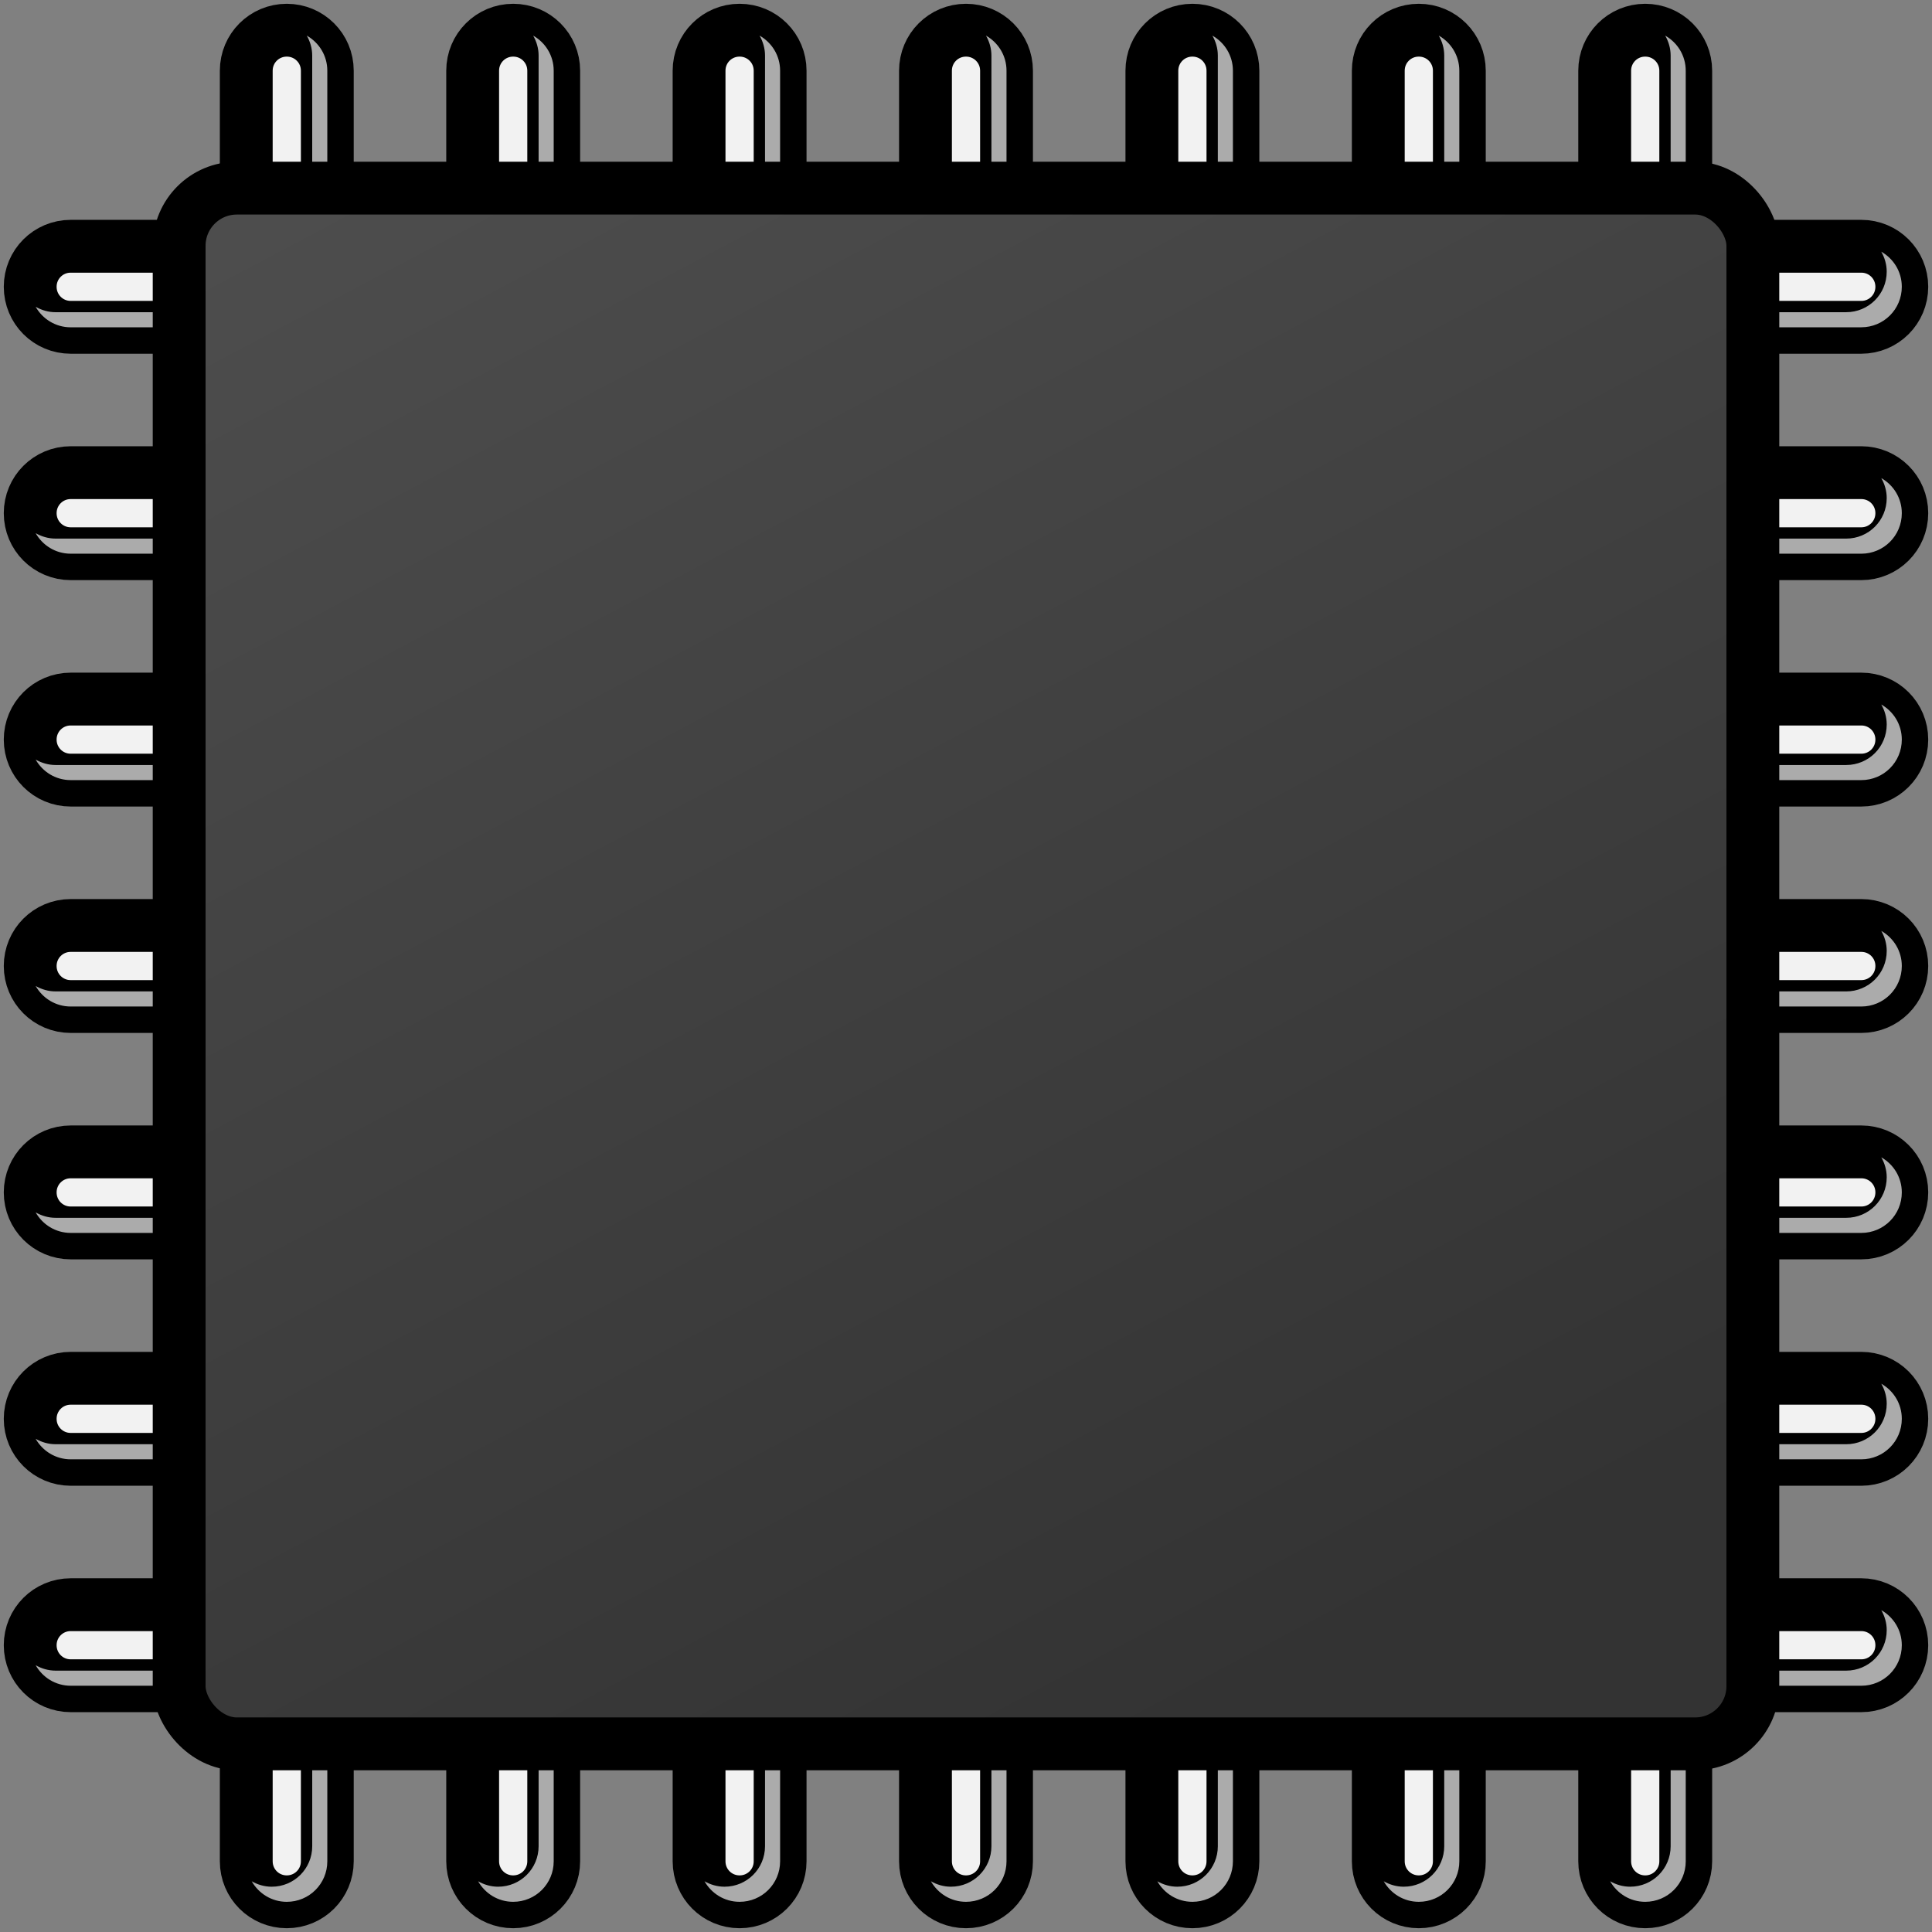 <?xml version="1.0" encoding="UTF-8" standalone="no"?>
<!-- Created with Inkscape (http://www.inkscape.org/) -->

<svg
   width="512"
   height="512"
   viewBox="0 0 135.467 135.467"
   version="1.1"
   id="svg5"
   inkscape:version="1.4.2 (ebf0e940d0, 2025-05-08)"
   sodipodi:docname="media-memory.svg"
   xmlns:inkscape="http://www.inkscape.org/namespaces/inkscape"
   xmlns:sodipodi="http://sodipodi.sourceforge.net/DTD/sodipodi-0.dtd"
   xmlns:xlink="http://www.w3.org/1999/xlink"
   xmlns="http://www.w3.org/2000/svg"
   xmlns:svg="http://www.w3.org/2000/svg">
  <rect x="0" y="0" width="135.467" height="135.467" fill="#808080" stroke="none"/>
  <sodipodi:namedview
     id="namedview7"
     pagecolor="#242424"
     bordercolor="#666666"
     borderopacity="1"
     inkscape:showpageshadow="0"
     inkscape:pageopacity="0"
     inkscape:pagecheckerboard="1"
     inkscape:deskcolor="#000000"
     inkscape:document-units="px"
     showgrid="false"
     inkscape:zoom="1.3037281"
     inkscape:cx="346.31453"
     inkscape:cy="319.46845"
     inkscape:window-width="3256"
     inkscape:window-height="1080"
     inkscape:window-x="1864"
     inkscape:window-y="0"
     inkscape:window-maximized="0"
     inkscape:current-layer="layer1" />
  <defs
     id="defs2">
    <linearGradient
       id="linearGradient14"
       inkscape:collect="always">
      <stop
         style="stop-color:#4d4d4d;stop-opacity:1;"
         offset="0"
         id="stop14" />
      <stop
         style="stop-color:#333333;stop-opacity:1;"
         offset="1"
         id="stop15" />
    </linearGradient>
    <rect
       x="0"
       y="0"
       width="512"
       height="512"
       id="rect6" />
    <rect
       x="0"
       y="0"
       width="512"
       height="512"
       id="rect5" />
    <rect
       x="0"
       y="0"
       width="512"
       height="512"
       id="rect4" />
    <rect
       x="159.151"
       y="86.956"
       width="41.527"
       height="94.196"
       id="rect3" />
    <rect
       x="93.288"
       y="58.576"
       width="58.576"
       height="275.525"
       id="rect2" />
    <linearGradient
       inkscape:collect="always"
       xlink:href="#linearGradient14"
       id="linearGradient15"
       x1="22.95"
       y1="13.192"
       x2="80.767"
       y2="122.275"
       gradientUnits="userSpaceOnUse" />
    <rect
       x="0"
       y="0"
       width="512"
       height="512"
       id="rect15" />
  </defs>
  <g
     inkscape:label="Layer 1"
     inkscape:groupmode="layer"
     id="layer1">
    <path
       id="rect8"
       style="opacity:1;fill:#f2f2f2;fill-opacity:1;stroke:#000000;stroke-width:3.704;stroke-linecap:round;stroke-linejoin:round;stroke-miterlimit:12;stroke-opacity:1;paint-order:markers stroke fill"
       d="M 20.108 2.117 C 18.534 2.117 17.267 3.384 17.267 4.958 L 17.267 17.267 L 4.958 17.267 C 3.384 17.267 2.117 18.534 2.117 20.108 C 2.117 21.682 3.384 22.95 4.958 22.95 L 18.961 22.95 C 20.046 22.95 20.973 22.341 21.452 21.452 C 22.341 20.973 22.95 20.046 22.95 18.961 L 22.95 4.958 C 22.95 3.384 21.682 2.117 20.108 2.117 z M 35.983 2.117 C 34.409 2.117 33.142 3.384 33.142 4.958 L 33.142 18.961 C 33.142 20.535 34.409 21.802 35.983 21.802 C 37.557 21.802 38.825 20.535 38.825 18.961 L 38.825 4.958 C 38.825 3.384 37.557 2.117 35.983 2.117 z M 51.858 2.117 C 50.284 2.117 49.017 3.384 49.017 4.958 L 49.017 18.961 C 49.017 20.535 50.284 21.802 51.858 21.802 C 53.432 21.802 54.7 20.535 54.7 18.961 L 54.7 4.958 C 54.7 3.384 53.432 2.117 51.858 2.117 z M 67.733 2.117 C 66.159 2.117 64.892 3.384 64.892 4.958 L 64.892 18.961 C 64.892 20.535 66.159 21.802 67.733 21.802 C 69.307 21.802 70.575 20.535 70.575 18.961 L 70.575 4.958 C 70.575 3.384 69.307 2.117 67.733 2.117 z M 83.608 2.117 C 82.034 2.117 80.767 3.384 80.767 4.958 L 80.767 18.961 C 80.767 20.535 82.034 21.802 83.608 21.802 C 85.182 21.802 86.45 20.535 86.45 18.961 L 86.45 4.958 C 86.45 3.384 85.182 2.117 83.608 2.117 z M 99.483 2.117 C 97.909 2.117 96.642 3.384 96.642 4.958 L 96.642 18.961 C 96.642 20.535 97.909 21.802 99.483 21.802 C 101.057 21.802 102.325 20.535 102.325 18.961 L 102.325 4.958 C 102.325 3.384 101.057 2.117 99.483 2.117 z M 115.358 2.117 C 113.784 2.117 112.517 3.384 112.517 4.958 L 112.517 18.961 C 112.517 20.046 113.126 20.973 114.015 21.452 C 114.494 22.341 115.421 22.95 116.506 22.95 L 130.509 22.95 C 132.083 22.95 133.35 21.682 133.35 20.108 C 133.35 18.534 132.083 17.267 130.509 17.267 L 118.2 17.267 L 118.2 4.958 C 118.2 3.384 116.932 2.117 115.358 2.117 z M 4.958 33.142 C 3.384 33.142 2.117 34.409 2.117 35.983 C 2.117 37.557 3.384 38.825 4.958 38.825 L 18.961 38.825 C 20.535 38.825 21.802 37.557 21.802 35.983 C 21.802 34.409 20.535 33.142 18.961 33.142 L 4.958 33.142 z M 116.506 33.142 C 114.932 33.142 113.664 34.409 113.664 35.983 C 113.664 37.557 114.932 38.825 116.506 38.825 L 130.509 38.825 C 132.083 38.825 133.35 37.557 133.35 35.983 C 133.35 34.409 132.083 33.142 130.509 33.142 L 116.506 33.142 z M 4.958 49.017 C 3.384 49.017 2.117 50.284 2.117 51.858 C 2.117 53.432 3.384 54.7 4.958 54.7 L 18.961 54.7 C 20.535 54.7 21.802 53.432 21.802 51.858 C 21.802 50.284 20.535 49.017 18.961 49.017 L 4.958 49.017 z M 116.506 49.017 C 114.932 49.017 113.664 50.284 113.664 51.858 C 113.664 53.432 114.932 54.7 116.506 54.7 L 130.509 54.7 C 132.083 54.7 133.35 53.432 133.35 51.858 C 133.35 50.284 132.083 49.017 130.509 49.017 L 116.506 49.017 z M 4.958 64.892 C 3.384 64.892 2.117 66.159 2.117 67.733 C 2.117 69.307 3.384 70.575 4.958 70.575 L 18.961 70.575 C 20.535 70.575 21.802 69.307 21.802 67.733 C 21.802 66.159 20.535 64.892 18.961 64.892 L 4.958 64.892 z M 116.506 64.892 C 114.932 64.892 113.664 66.159 113.664 67.733 C 113.664 69.307 114.932 70.575 116.506 70.575 L 130.509 70.575 C 132.083 70.575 133.35 69.307 133.35 67.733 C 133.35 66.159 132.083 64.892 130.509 64.892 L 116.506 64.892 z M 4.958 80.767 C 3.384 80.767 2.117 82.034 2.117 83.608 C 2.117 85.182 3.384 86.45 4.958 86.45 L 18.961 86.45 C 20.535 86.45 21.802 85.182 21.802 83.608 C 21.802 82.034 20.535 80.767 18.961 80.767 L 4.958 80.767 z M 116.506 80.767 C 114.932 80.767 113.664 82.034 113.664 83.608 C 113.664 85.182 114.932 86.45 116.506 86.45 L 130.509 86.45 C 132.083 86.45 133.35 85.182 133.35 83.608 C 133.35 82.034 132.083 80.767 130.509 80.767 L 116.506 80.767 z M 4.958 96.642 C 3.384 96.642 2.117 97.909 2.117 99.483 C 2.117 101.057 3.384 102.325 4.958 102.325 L 18.961 102.325 C 20.535 102.325 21.802 101.057 21.802 99.483 C 21.802 97.909 20.535 96.642 18.961 96.642 L 4.958 96.642 z M 116.506 96.642 C 114.932 96.642 113.664 97.909 113.664 99.483 C 113.664 101.057 114.932 102.325 116.506 102.325 L 130.509 102.325 C 132.083 102.325 133.35 101.057 133.35 99.483 C 133.35 97.909 132.083 96.642 130.509 96.642 L 116.506 96.642 z M 4.958 112.517 C 3.384 112.517 2.117 113.784 2.117 115.358 C 2.117 116.932 3.384 118.2 4.958 118.2 L 17.267 118.2 L 17.267 130.509 C 17.267 132.083 18.534 133.35 20.108 133.35 C 21.682 133.35 22.95 132.083 22.95 130.509 L 22.95 116.506 C 22.95 115.421 22.341 114.494 21.452 114.015 C 20.973 113.126 20.046 112.517 18.961 112.517 L 4.958 112.517 z M 116.506 112.517 C 115.421 112.517 114.494 113.126 114.015 114.015 C 113.126 114.494 112.517 115.421 112.517 116.506 L 112.517 130.509 C 112.517 132.083 113.784 133.35 115.358 133.35 C 116.932 133.35 118.2 132.083 118.2 130.509 L 118.2 118.2 L 130.509 118.2 C 132.083 118.2 133.35 116.932 133.35 115.358 C 133.35 113.784 132.083 112.517 130.509 112.517 L 116.506 112.517 z M 35.983 113.664 C 34.409 113.664 33.142 114.932 33.142 116.506 L 33.142 130.509 C 33.142 132.083 34.409 133.35 35.983 133.35 C 37.557 133.35 38.825 132.083 38.825 130.509 L 38.825 116.506 C 38.825 114.932 37.557 113.664 35.983 113.664 z M 51.858 113.664 C 50.284 113.664 49.017 114.932 49.017 116.506 L 49.017 130.509 C 49.017 132.083 50.284 133.35 51.858 133.35 C 53.432 133.35 54.7 132.083 54.7 130.509 L 54.7 116.506 C 54.7 114.932 53.432 113.664 51.858 113.664 z M 67.733 113.664 C 66.159 113.664 64.892 114.932 64.892 116.506 L 64.892 130.509 C 64.892 132.083 66.159 133.35 67.733 133.35 C 69.307 133.35 70.575 132.083 70.575 130.509 L 70.575 116.506 C 70.575 114.932 69.307 113.664 67.733 113.664 z M 83.608 113.664 C 82.034 113.664 80.767 114.932 80.767 116.506 L 80.767 130.509 C 80.767 132.083 82.034 133.35 83.608 133.35 C 85.182 133.35 86.45 132.083 86.45 130.509 L 86.45 116.506 C 86.45 114.932 85.182 113.664 83.608 113.664 z M 99.483 113.664 C 97.909 113.664 96.642 114.932 96.642 116.506 L 96.642 130.509 C 96.642 132.083 97.909 133.35 99.483 133.35 C 101.057 133.35 102.325 132.083 102.325 130.509 L 102.325 116.506 C 102.325 114.932 101.057 113.664 99.483 113.664 z " />
    <path
       id="path15"
       style="opacity:1;fill:#ababab;fill-opacity:1;stroke:none;stroke-width:3.704;stroke-linecap:round;stroke-linejoin:round;stroke-miterlimit:12;stroke-opacity:1;paint-order:markers stroke fill"
       d="m 21.51,2.498 c 0.236,0.415 0.381,0.888 0.381,1.401 V 17.902 c 0,1.084 -0.609,2.012 -1.498,2.491 -0.479,0.889 -1.406,1.498 -2.491,1.498 H 3.9 c -0.513,0 -0.986,-0.145 -1.401,-0.381 0.488,0.857 1.398,1.44 2.459,1.44 h 14.003 c 1.084,0 2.012,-0.609 2.491,-1.498 0.889,-0.479 1.498,-1.406 1.498,-2.491 V 4.957 c 0,-1.061 -0.582,-1.972 -1.44,-2.46 z m 15.875,0 c 0.236,0.415 0.381,0.888 0.381,1.401 V 17.902 c 0,1.574 -1.267,2.841 -2.841,2.841 -0.513,0 -0.986,-0.145 -1.401,-0.381 0.488,0.857 1.398,1.44 2.459,1.44 1.574,0 2.841,-1.267 2.841,-2.841 V 4.957 c 0,-1.061 -0.582,-1.972 -1.44,-2.46 z m 15.875,0 c 0.236,0.415 0.381,0.888 0.381,1.401 V 17.902 c 0,1.574 -1.267,2.841 -2.841,2.841 -0.513,0 -0.986,-0.145 -1.401,-0.381 0.488,0.857 1.398,1.44 2.459,1.44 1.574,0 2.841,-1.267 2.841,-2.841 V 4.957 c 0,-1.061 -0.582,-1.972 -1.44,-2.46 z m 15.875,0 c 0.236,0.415 0.381,0.888 0.381,1.401 V 17.902 c 0,1.574 -1.267,2.841 -2.841,2.841 -0.513,0 -0.986,-0.145 -1.401,-0.381 0.488,0.857 1.398,1.44 2.459,1.44 1.574,0 2.841,-1.267 2.841,-2.841 V 4.957 c 0,-1.061 -0.582,-1.972 -1.44,-2.46 z m 15.875,0 c 0.236,0.415 0.381,0.888 0.381,1.401 V 17.902 c 0,1.574 -1.267,2.841 -2.841,2.841 -0.513,0 -0.986,-0.145 -1.401,-0.381 0.488,0.857 1.398,1.44 2.459,1.44 1.574,0 2.841,-1.267 2.841,-2.841 V 4.957 c 0,-1.061 -0.582,-1.972 -1.44,-2.46 z m 15.875,0 c 0.236,0.415 0.381,0.888 0.381,1.401 V 17.902 c 0,1.574 -1.267,2.841 -2.841,2.841 -0.513,0 -0.986,-0.145 -1.401,-0.381 0.488,0.857 1.398,1.44 2.459,1.44 1.574,0 2.841,-1.267 2.841,-2.841 V 4.957 c 0,-1.061 -0.582,-1.972 -1.44,-2.46 z m 15.875,0 c 0.236,0.415 0.381,0.888 0.381,1.401 V 16.208 h 1.058 V 4.957 c 0,-1.061 -0.582,-1.972 -1.44,-2.46 z m 15.15,15.15 c 0.236,0.415 0.381,0.888 0.381,1.401 0,1.574 -1.267,2.841 -2.841,2.841 h -14.003 c -0.51,0 -0.979,-0.144 -1.389,-0.379 0.489,0.853 1.389,1.437 2.447,1.437 h 14.003 c 1.574,0 2.841,-1.267 2.841,-2.841 0,-1.061 -0.582,-1.972 -1.44,-2.46 z m -19.014,2.701 c 0.133,0.233 0.293,0.447 0.484,0.632 -0.164,-0.177 -0.308,-0.373 -0.424,-0.588 -0.022,-0.012 -0.039,-0.031 -0.06,-0.044 z m 0.505,0.657 c 0.008,0.008 0.017,0.014 0.025,0.021 -0.008,-0.008 -0.018,-0.013 -0.025,-0.021 z M 20.363,33.523 c 0.236,0.415 0.381,0.888 0.381,1.401 0,1.574 -1.267,2.841 -2.841,2.841 H 3.9 c -0.513,0 -0.986,-0.145 -1.401,-0.381 0.488,0.857 1.398,1.44 2.459,1.44 h 14.003 c 1.574,0 2.841,-1.267 2.841,-2.841 0,-1.061 -0.582,-1.972 -1.44,-2.46 z m 111.548,0 c 0.236,0.415 0.381,0.888 0.381,1.401 0,1.574 -1.267,2.841 -2.841,2.841 h -14.003 c -0.513,0 -0.986,-0.145 -1.401,-0.381 0.488,0.857 1.398,1.44 2.459,1.44 h 14.003 c 1.574,0 2.841,-1.267 2.841,-2.841 0,-1.061 -0.582,-1.972 -1.44,-2.46 z m -111.548,15.875 c 0.236,0.415 0.381,0.888 0.381,1.401 0,1.574 -1.267,2.841 -2.841,2.841 H 3.9 c -0.513,0 -0.986,-0.145 -1.401,-0.381 0.488,0.857 1.398,1.44 2.459,1.44 h 14.003 c 1.574,0 2.841,-1.267 2.841,-2.841 0,-1.061 -0.582,-1.972 -1.44,-2.46 z m 111.548,0 c 0.236,0.415 0.381,0.888 0.381,1.401 0,1.574 -1.267,2.841 -2.841,2.841 h -14.003 c -0.513,0 -0.986,-0.145 -1.401,-0.381 0.488,0.857 1.398,1.44 2.459,1.44 h 14.003 c 1.574,0 2.841,-1.267 2.841,-2.841 0,-1.061 -0.582,-1.972 -1.44,-2.46 z m -111.548,15.875 c 0.236,0.415 0.381,0.888 0.381,1.401 0,1.574 -1.267,2.841 -2.841,2.841 H 3.9 c -0.513,0 -0.986,-0.145 -1.401,-0.381 0.488,0.857 1.398,1.44 2.459,1.44 h 14.003 c 1.574,0 2.841,-1.267 2.841,-2.841 0,-1.061 -0.582,-1.972 -1.44,-2.46 z m 111.548,0 c 0.236,0.415 0.381,0.888 0.381,1.401 0,1.574 -1.267,2.841 -2.841,2.841 h -14.003 c -0.513,0 -0.986,-0.145 -1.401,-0.381 0.488,0.857 1.398,1.44 2.459,1.44 h 14.003 c 1.574,0 2.841,-1.267 2.841,-2.841 0,-1.061 -0.582,-1.972 -1.44,-2.46 z m -111.548,15.875 c 0.236,0.415 0.381,0.888 0.381,1.401 0,1.574 -1.267,2.841 -2.841,2.841 H 3.9 c -0.513,0 -0.986,-0.145 -1.401,-0.381 0.488,0.857 1.398,1.44 2.459,1.44 h 14.003 c 1.574,0 2.841,-1.267 2.841,-2.841 0,-1.061 -0.582,-1.972 -1.44,-2.46 z m 111.548,0 c 0.236,0.415 0.381,0.888 0.381,1.401 0,1.574 -1.267,2.841 -2.841,2.841 h -14.003 c -0.513,0 -0.986,-0.145 -1.401,-0.381 0.488,0.857 1.398,1.44 2.459,1.44 h 14.003 c 1.574,0 2.841,-1.267 2.841,-2.841 0,-1.061 -0.582,-1.972 -1.44,-2.46 z M 20.363,97.023 c 0.236,0.415 0.381,0.888 0.381,1.401 0,1.574 -1.267,2.841 -2.841,2.841 H 3.9 c -0.513,0 -0.986,-0.145 -1.401,-0.381 0.488,0.857 1.398,1.44 2.459,1.44 h 14.003 c 1.574,0 2.841,-1.267 2.841,-2.841 0,-1.061 -0.582,-1.972 -1.44,-2.46 z m 111.548,0 c 0.236,0.415 0.381,0.888 0.381,1.401 0,1.574 -1.267,2.841 -2.841,2.841 h -14.003 c -0.513,0 -0.986,-0.145 -1.401,-0.381 0.488,0.857 1.398,1.44 2.459,1.44 h 14.003 c 1.574,0 2.841,-1.267 2.841,-2.841 0,-1.061 -0.582,-1.972 -1.44,-2.46 z M 20.35,112.896 c 0.012,0.022 0.032,0.038 0.044,0.06 0.213,0.115 0.408,0.258 0.584,0.421 -0.184,-0.19 -0.397,-0.349 -0.628,-0.481 z m 111.561,0.003 c 0.236,0.415 0.381,0.888 0.381,1.401 0,1.574 -1.267,2.841 -2.841,2.841 h -12.309 v 12.309 c 0,1.574 -1.267,2.841 -2.841,2.841 -0.513,0 -0.986,-0.145 -1.401,-0.381 0.488,0.857 1.398,1.44 2.459,1.44 1.574,0 2.841,-1.267 2.841,-2.841 v -12.309 h 12.309 c 1.574,0 2.841,-1.267 2.841,-2.841 0,-1.061 -0.582,-1.972 -1.44,-2.46 z m -110.902,0.504 c 0.006,0.006 0.01,0.013 0.016,0.019 -0.006,-0.006 -0.01,-0.013 -0.016,-0.019 z m 16.376,0.643 c 0.236,0.415 0.381,0.888 0.381,1.401 v 14.003 c 0,1.574 -1.267,2.841 -2.841,2.841 -0.513,0 -0.986,-0.145 -1.401,-0.381 0.488,0.857 1.398,1.44 2.459,1.44 1.574,0 2.841,-1.267 2.841,-2.841 v -14.003 c 0,-1.061 -0.582,-1.972 -1.44,-2.46 z m 15.875,0 c 0.236,0.415 0.381,0.888 0.381,1.401 v 14.003 c 0,1.574 -1.267,2.841 -2.841,2.841 -0.513,0 -0.986,-0.145 -1.401,-0.381 0.488,0.857 1.398,1.44 2.459,1.44 1.574,0 2.841,-1.267 2.841,-2.841 v -14.003 c 0,-1.061 -0.582,-1.972 -1.44,-2.46 z m 15.875,0 c 0.236,0.415 0.381,0.888 0.381,1.401 v 14.003 c 0,1.574 -1.267,2.841 -2.841,2.841 -0.513,0 -0.986,-0.145 -1.401,-0.381 0.488,0.857 1.398,1.44 2.459,1.44 1.574,0 2.841,-1.267 2.841,-2.841 v -14.003 c 0,-1.061 -0.582,-1.972 -1.44,-2.46 z m 15.875,0 c 0.236,0.415 0.381,0.888 0.381,1.401 v 14.003 c 0,1.574 -1.267,2.841 -2.841,2.841 -0.513,0 -0.986,-0.145 -1.401,-0.381 0.488,0.857 1.398,1.44 2.459,1.44 1.574,0 2.841,-1.267 2.841,-2.841 v -14.003 c 0,-1.061 -0.582,-1.972 -1.44,-2.46 z m 15.875,0 c 0.236,0.415 0.381,0.888 0.381,1.401 v 14.003 c 0,1.574 -1.267,2.841 -2.841,2.841 -0.513,0 -0.986,-0.145 -1.401,-0.381 0.488,0.857 1.398,1.44 2.459,1.44 1.574,0 2.841,-1.267 2.841,-2.841 v -14.003 c 0,-1.061 -0.582,-1.972 -1.44,-2.46 z m -79.372,0.013 c 0.235,0.41 0.379,0.879 0.379,1.389 v 14.003 c 0,1.574 -1.267,2.841 -2.841,2.841 -0.513,0 -0.986,-0.145 -1.401,-0.381 0.488,0.857 1.398,1.44 2.459,1.44 1.574,0 2.841,-1.267 2.841,-2.841 v -14.003 c 0,-1.057 -0.584,-1.958 -1.437,-2.447 z m -19.014,2.701 c 0.488,0.857 1.398,1.44 2.459,1.44 h 11.251 v -1.059 H 3.9 c -0.513,0 -0.986,-0.145 -1.401,-0.381 z" />
    <rect
       style="opacity:1;fill:url(#linearGradient15);fill-opacity:1;stroke:#000000;stroke-width:3.704;stroke-linecap:round;stroke-linejoin:round;stroke-miterlimit:12;paint-order:markers stroke fill"
       id="rect7"
       width="110.344"
       height="109.082"
       x="12.562"
       y="13.192"
       ry="4.044" />
  </g>
</svg>
